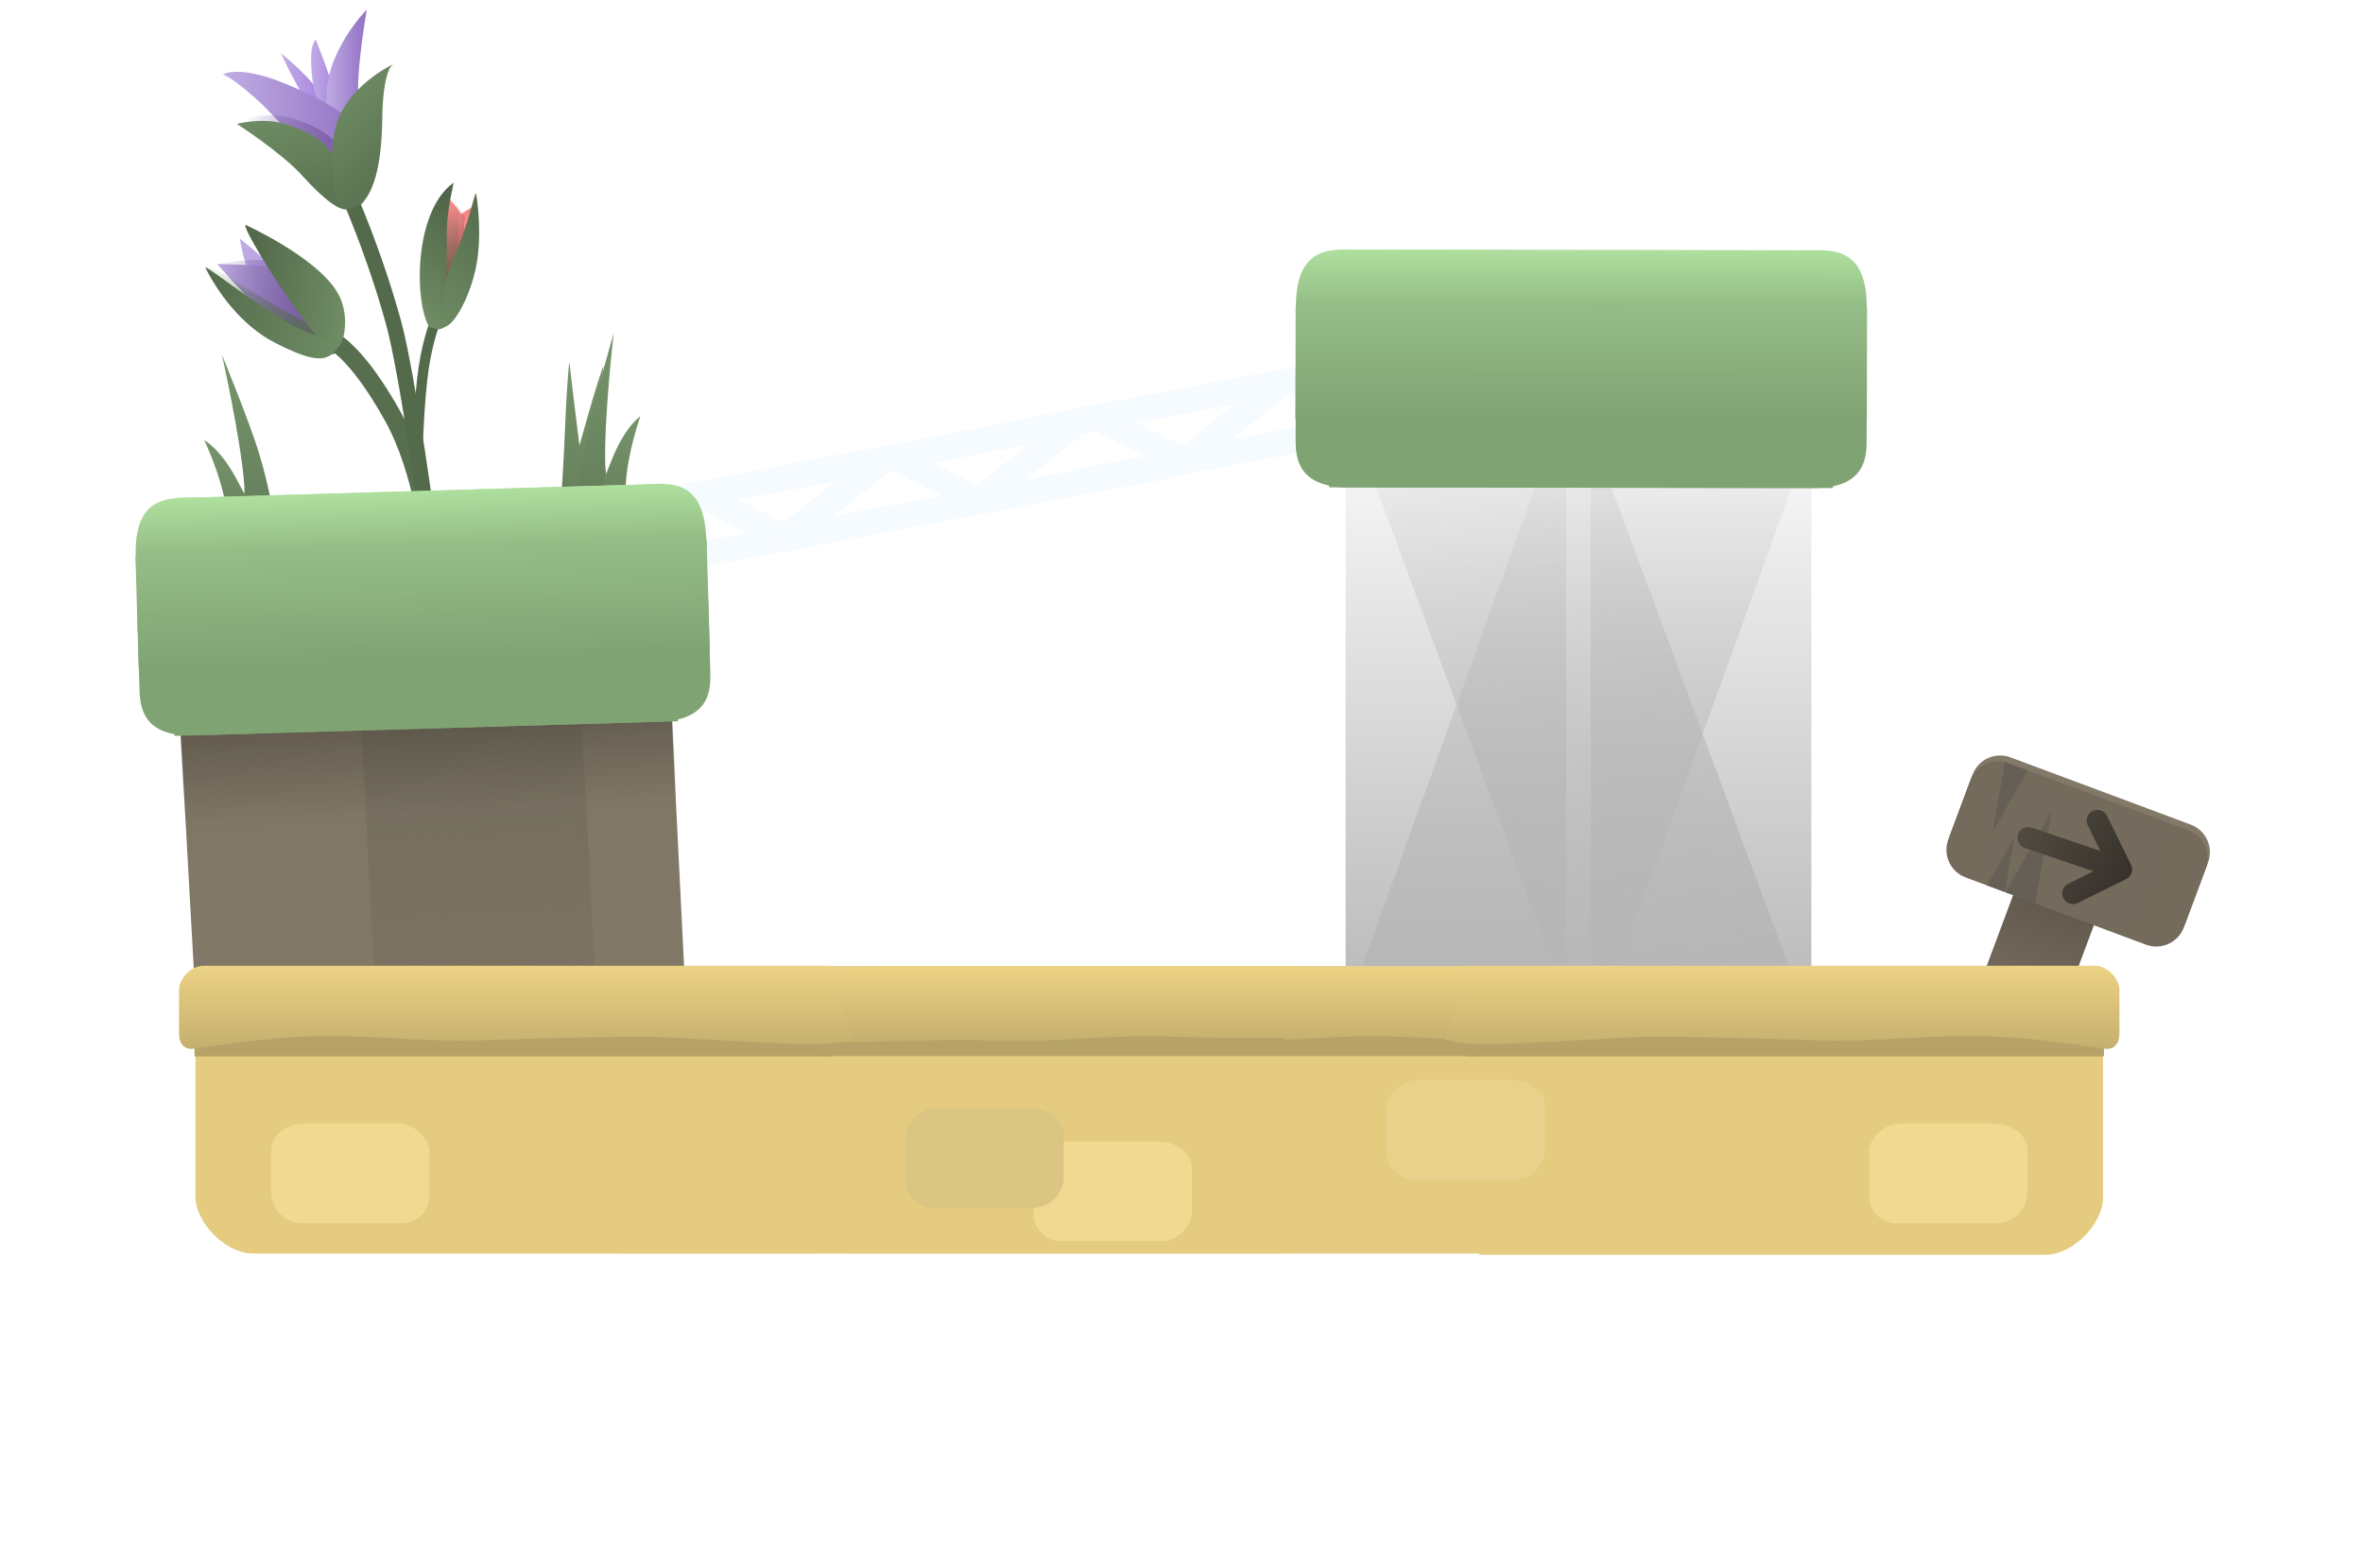 <svg version="1.1" xmlns="http://www.w3.org/2000/svg" xmlns:xlink="http://www.w3.org/1999/xlink" width="461" height="306" viewBox="0,0,461,306"><defs><linearGradient x1="117.642" y1="-26.378" x2="107.064" y2="-38.39" gradientUnits="userSpaceOnUse" id="color-1"><stop offset="0" stop-color="#be6969"/><stop offset="1" stop-color="#ff8c8c"/></linearGradient><linearGradient x1="90.869" y1="-25.679" x2="70.673" y2="-28.011" gradientUnits="userSpaceOnUse" id="color-2"><stop offset="0" stop-color="#a881e3"/><stop offset="1" stop-color="#c0ade3"/></linearGradient><linearGradient x1="89.629" y1="-22.415" x2="66.494" y2="-25.087" gradientUnits="userSpaceOnUse" id="color-3"><stop offset="0" stop-color="#765b9f"/><stop offset="1" stop-color="#c0ade3"/></linearGradient><linearGradient x1="89.629" y1="-22.415" x2="66.494" y2="-25.087" gradientUnits="userSpaceOnUse" id="color-4"><stop offset="0" stop-color="#765b9f"/><stop offset="1" stop-color="#765b9f" stop-opacity="0"/></linearGradient><linearGradient x1="74.941" y1="-35.622" x2="81.997" y2="-12.528" gradientUnits="userSpaceOnUse" id="color-5"><stop offset="0" stop-color="#556c4d" stop-opacity="0"/><stop offset="1" stop-color="#556c4d"/></linearGradient><linearGradient x1="93.56" y1="-26.718" x2="71.583" y2="-29.256" gradientUnits="userSpaceOnUse" id="color-6"><stop offset="0" stop-color="#708e65"/><stop offset="1" stop-color="#506648"/></linearGradient><linearGradient x1="91.49" y1="-21.082" x2="64.214" y2="-24.232" gradientUnits="userSpaceOnUse" id="color-7"><stop offset="0" stop-color="#6e8c63"/><stop offset="1" stop-color="#556c4d"/></linearGradient><linearGradient x1="117.642" y1="-26.378" x2="107.064" y2="-38.39" gradientUnits="userSpaceOnUse" id="color-8"><stop offset="0" stop-color="#643838"/><stop offset="1" stop-color="#643838" stop-opacity="0"/></linearGradient><linearGradient x1="117.822" y1="-27.982" x2="109.773" y2="-37.12" gradientUnits="userSpaceOnUse" id="color-9"><stop offset="0" stop-color="#d17373"/><stop offset="1" stop-color="#ff8c8c"/></linearGradient><linearGradient x1="117.642" y1="-26.378" x2="107.064" y2="-38.39" gradientUnits="userSpaceOnUse" id="color-10"><stop offset="0" stop-color="#643838"/><stop offset="1" stop-color="#ff8c8c"/></linearGradient><linearGradient x1="118.511" y1="-40.897" x2="104.146" y2="-25.636" gradientUnits="userSpaceOnUse" id="color-11"><stop offset="0" stop-color="#556c4d" stop-opacity="0"/><stop offset="1" stop-color="#556c4d"/></linearGradient><linearGradient x1="124.492" y1="-39.787" x2="105.342" y2="-22.921" gradientUnits="userSpaceOnUse" id="color-12"><stop offset="0" stop-color="#556c4d"/><stop offset="1" stop-color="#708e65"/></linearGradient><linearGradient x1="88.351" y1="-67.866" x2="79.814" y2="-67.866" gradientUnits="userSpaceOnUse" id="color-13"><stop offset="0" stop-color="#a881e3"/><stop offset="1" stop-color="#c0ade3"/></linearGradient><linearGradient x1="90.72" y1="-69.128" x2="85.693" y2="-69.128" gradientUnits="userSpaceOnUse" id="color-14"><stop offset="0" stop-color="#a881e3"/><stop offset="1" stop-color="#c0ade3"/></linearGradient><linearGradient x1="96.542" y1="-64.17" x2="88.448" y2="-64.17" gradientUnits="userSpaceOnUse" id="color-15"><stop offset="0" stop-color="#916fc3"/><stop offset="1" stop-color="#c0ade3"/></linearGradient><linearGradient x1="96.546" y1="-59.293" x2="68.422" y2="-59.293" gradientUnits="userSpaceOnUse" id="color-16"><stop offset="0" stop-color="#916fc3"/><stop offset="1" stop-color="#c0ade3"/></linearGradient><linearGradient x1="95.004" y1="-52.906" x2="72.709" y2="-52.906" gradientUnits="userSpaceOnUse" id="color-17"><stop offset="0" stop-color="#765b9f"/><stop offset="1" stop-color="#765b9f" stop-opacity="0"/></linearGradient><linearGradient x1="81.409" y1="-63.803" x2="85.019" y2="-45.719" gradientUnits="userSpaceOnUse" id="color-18"><stop offset="0" stop-color="#708e65"/><stop offset="1" stop-color="#5c7553"/></linearGradient><linearGradient x1="101.12" y1="-52.262" x2="87.776" y2="-65.368" gradientUnits="userSpaceOnUse" id="color-19"><stop offset="0" stop-color="#5c7553"/><stop offset="1" stop-color="#708e65"/></linearGradient><linearGradient x1="332.867" y1="-6.948" x2="332.867" y2="132.114" gradientUnits="userSpaceOnUse" id="color-20"><stop offset="0" stop-color="#b6b6b6" stop-opacity="0"/><stop offset="1" stop-color="#b6b6b6"/></linearGradient><linearGradient x1="309.032" y1="-9.737" x2="309.032" y2="116.55" gradientUnits="userSpaceOnUse" id="color-21"><stop offset="0" stop-color="#b6b6b6" stop-opacity="0"/><stop offset="1" stop-color="#b6b6b6"/></linearGradient><linearGradient x1="356.865" y1="-9.237" x2="356.865" y2="117.05" gradientUnits="userSpaceOnUse" id="color-22"><stop offset="0" stop-color="#b6b6b6" stop-opacity="0"/><stop offset="1" stop-color="#b6b6b6"/></linearGradient><linearGradient x1="317.164" y1="-16.102" x2="346.555" y2="121.568" gradientUnits="userSpaceOnUse" id="color-23"><stop offset="0" stop-color="#b6b6b6" stop-opacity="0"/><stop offset="1" stop-color="#b6b6b6"/></linearGradient><linearGradient x1="336.409" y1="-35.341" x2="336.409" y2="-22.419" gradientUnits="userSpaceOnUse" id="color-24"><stop offset="0" stop-color="#afe09f"/><stop offset="1" stop-color="#8fb681"/></linearGradient><linearGradient x1="253.603" y1="-24.402" x2="253.571" y2="-2.402" gradientUnits="userSpaceOnUse" id="color-25"><stop offset="0" stop-color="#95bd86"/><stop offset="1" stop-color="#80a374"/></linearGradient><linearGradient x1="259" y1="104.417" x2="259" y2="119.391" gradientUnits="userSpaceOnUse" id="color-26"><stop offset="0" stop-color="#ecd284"/><stop offset="1" stop-color="#c5af6e"/></linearGradient><linearGradient x1="181.345" y1="142.4" x2="181.345" y2="159.041" gradientUnits="userSpaceOnUse" id="color-27"><stop offset="0" stop-color="#c5af6e"/><stop offset="1" stop-color="#d8c079"/></linearGradient><linearGradient x1="215" y1="104.417" x2="215" y2="119.391" gradientUnits="userSpaceOnUse" id="color-28"><stop offset="0" stop-color="#ecd284"/><stop offset="1" stop-color="#c5af6e"/></linearGradient><linearGradient x1="106.781" y1="31.343" x2="114.318" y2="173.111" gradientUnits="userSpaceOnUse" id="color-29"><stop offset="0" stop-color="#7e7463"/><stop offset="1" stop-color="#847c6b"/></linearGradient><linearGradient x1="427.753" y1="87.8" x2="419.429" y2="110.116" gradientUnits="userSpaceOnUse" id="color-30"><stop offset="0" stop-color="#5c5549"/><stop offset="1" stop-color="#756c5e"/></linearGradient><linearGradient x1="415.638" y1="76.735" x2="444.122" y2="87.359" gradientUnits="userSpaceOnUse" id="color-31"><stop offset="0" stop-color="#746b5d"/><stop offset="1" stop-color="#746b5d" stop-opacity="0"/></linearGradient><linearGradient x1="419.948" y1="76.454" x2="440.03" y2="87.793" gradientUnits="userSpaceOnUse" id="color-32"><stop offset="0" stop-color="#514b41"/><stop offset="1" stop-color="#36322b"/></linearGradient><linearGradient x1="372.7" y1="104.367" x2="372.7" y2="120.583" gradientUnits="userSpaceOnUse" id="color-33"><stop offset="0" stop-color="#ecd284"/><stop offset="1" stop-color="#c5af6e"/></linearGradient><linearGradient x1="72.614" y1="-15.12" x2="74.443" y2="19.275" gradientUnits="userSpaceOnUse" id="color-34"><stop offset="0" stop-color="#77966b"/><stop offset="1" stop-color="#637d59"/></linearGradient><linearGradient x1="70.105" y1="1.53" x2="71.132" y2="20.835" gradientUnits="userSpaceOnUse" id="color-35"><stop offset="0" stop-color="#77966b"/><stop offset="1" stop-color="#637d59"/></linearGradient><linearGradient x1="136.134" y1="-13.443" x2="137.779" y2="17.505" gradientUnits="userSpaceOnUse" id="color-36"><stop offset="0" stop-color="#77966b"/><stop offset="1" stop-color="#637d59"/></linearGradient><linearGradient x1="137.705" y1="-12.48" x2="139.344" y2="18.348" gradientUnits="userSpaceOnUse" id="color-37"><stop offset="0" stop-color="#77966b"/><stop offset="1" stop-color="#637d59"/></linearGradient><linearGradient x1="140.404" y1="-18.863" x2="142.233" y2="15.532" gradientUnits="userSpaceOnUse" id="color-38"><stop offset="0" stop-color="#77966b"/><stop offset="1" stop-color="#637d59"/></linearGradient><linearGradient x1="144.664" y1="-2.573" x2="145.69" y2="16.732" gradientUnits="userSpaceOnUse" id="color-39"><stop offset="0" stop-color="#77966b"/><stop offset="1" stop-color="#637d59"/></linearGradient><linearGradient x1="115.906" y1="37.478" x2="123.08" y2="172.417" gradientUnits="userSpaceOnUse" id="color-40"><stop offset="0" stop-color="#736c5d"/><stop offset="1" stop-color="#736c5d" stop-opacity="0"/></linearGradient><linearGradient x1="107.126" y1="37.834" x2="109.064" y2="74.282" gradientUnits="userSpaceOnUse" id="color-41"><stop offset="0" stop-color="#454037"/><stop offset="1" stop-color="#454037" stop-opacity="0"/></linearGradient><linearGradient x1="330.604" y1="-35.382" x2="330.604" y2="-22.451" gradientUnits="userSpaceOnUse" id="color-42"><stop offset="0" stop-color="#afe09f"/><stop offset="1" stop-color="#8fb681"/></linearGradient><linearGradient x1="413.409" y1="-24.164" x2="413.376" y2="-2.164" gradientUnits="userSpaceOnUse" id="color-43"><stop offset="0" stop-color="#95bd86"/><stop offset="1" stop-color="#80a374"/></linearGradient><linearGradient x1="117.433" y1="-40.514" x2="103.068" y2="-25.252" gradientUnits="userSpaceOnUse" id="color-44"><stop offset="0" stop-color="#506648"/><stop offset="1" stop-color="#708e65"/></linearGradient><linearGradient x1="125.706" y1="104.367" x2="125.706" y2="120.583" gradientUnits="userSpaceOnUse" id="color-45"><stop offset="0" stop-color="#ecd284"/><stop offset="1" stop-color="#c5af6e"/></linearGradient><linearGradient x1="109.695" y1="11.58" x2="110.091" y2="24.497" gradientUnits="userSpaceOnUse" id="color-46"><stop offset="0" stop-color="#afe09f"/><stop offset="1" stop-color="#8fb681"/></linearGradient><linearGradient x1="27.263" y1="25.055" x2="27.906" y2="47.046" gradientUnits="userSpaceOnUse" id="color-47"><stop offset="0" stop-color="#95bd86"/><stop offset="1" stop-color="#80a374"/></linearGradient><linearGradient x1="103.891" y1="11.718" x2="104.287" y2="24.642" gradientUnits="userSpaceOnUse" id="color-48"><stop offset="0" stop-color="#afe09f"/><stop offset="1" stop-color="#8fb681"/></linearGradient><linearGradient x1="187.001" y1="20.389" x2="187.644" y2="42.379" gradientUnits="userSpaceOnUse" id="color-49"><stop offset="0" stop-color="#95bd86"/><stop offset="1" stop-color="#80a374"/></linearGradient></defs><g transform="translate(-25,84.054)"><g data-paper-data="{&quot;isPaintingLayer&quot;:true}" fill-rule="nonzero" stroke-miterlimit="10" stroke-dasharray="" stroke-dashoffset="0" style="mix-blend-mode: normal"><path d="M117.629,-43.898c0,0 -1.4,0.689 -2.577,1.573c-0.911,0.684 -1.688,1.486 -1.578,2.176c1.011,6.33 3.748,20.253 -3.723,18.494c-3.614,-0.851 7.879,-22.242 7.879,-22.242z" data-paper-data="{&quot;origRot&quot;:0,&quot;index&quot;:null}" fill="url(#color-1)" stroke="none" stroke-width="0" stroke-linecap="butt" stroke-linejoin="miter"/><path d="M106.476,3.311c0,0 0.288,-9.582 1.188,-15.635c0.899,-6.053 2.61,-9.922 2.61,-9.922" data-paper-data="{&quot;index&quot;:null}" fill="none" stroke="#536a4b" stroke-width="2" stroke-linecap="round" stroke-linejoin="miter"/><path d="M85.267,-20.723c1.314,2.753 6.303,-0.1 16.427,17.998c5.973,10.84 7.219,25.254 7.219,25.254" data-paper-data="{&quot;origRot&quot;:0,&quot;index&quot;:null}" fill="none" stroke="#576f4f" stroke-width="3.5" stroke-linecap="round" stroke-linejoin="miter"/><path d="M89.757,-17.551c-4.49,5.391 -12.85,-6.797 -16.276,-13.59c-0.914,-1.812 -1.709,-6.38 -1.709,-6.38c0,0 20.73,16.674 17.985,19.97z" data-paper-data="{&quot;origRot&quot;:0,&quot;index&quot;:null}" fill="url(#color-2)" stroke="none" stroke-width="0" stroke-linecap="butt" stroke-linejoin="miter"/><path d="M67.357,-32.562c0,0 11.059,0.25 12.785,0.901c6.91,2.607 13.658,9.892 7.629,16.361c-2.917,3.129 -20.413,-17.262 -20.413,-17.262z" data-paper-data="{&quot;origRot&quot;:0,&quot;index&quot;:null}" fill="url(#color-3)" stroke="none" stroke-width="0" stroke-linecap="butt" stroke-linejoin="miter"/><path d="M67.357,-32.562c0,0 6.612,-1.348 12.542,-0.408c6.91,2.607 13.901,11.202 7.872,17.671c-2.917,3.129 -20.413,-17.262 -20.413,-17.262z" data-paper-data="{&quot;origRot&quot;:0,&quot;index&quot;:null}" fill="url(#color-4)" stroke="none" stroke-width="0" stroke-linecap="butt" stroke-linejoin="miter"/><path d="M64.947,-32.417c-0.522,-1.039 8.469,5.054 16.005,9.252c6.599,3.675 11.96,5.308 10.492,7.279c-3.144,4.223 -20.563,-4.718 -26.497,-16.531z" data-paper-data="{&quot;origRot&quot;:0,&quot;index&quot;:null}" fill="url(#color-5)" stroke="none" stroke-width="0" stroke-linecap="butt" stroke-linejoin="miter"/><path d="M72.984,-40.143c0,0 13.993,6.361 17.931,13.297c2.067,3.64 1.516,8.157 0.549,9.911c-0.343,0.622 -1.792,1.999 -1.792,1.999c0,0 -3.285,-3.851 -6.495,-8.187c-4.99,-6.74 -11.25,-17.284 -10.193,-17.02z" data-paper-data="{&quot;origRot&quot;:0,&quot;index&quot;:null}" fill="url(#color-6)" stroke="none" stroke-width="0" stroke-linecap="butt" stroke-linejoin="miter"/><path d="M65.113,-31.731c-0.527,-1.05 6.51,4.681 13.828,9.296c0.694,0.437 1.39,0.865 2.082,1.275c5.559,3.297 10.979,3.467 9.69,5.199c-1.939,2.605 -4.561,2.611 -12.045,-1.21c-6.629,-3.385 -11.281,-10.034 -13.555,-14.56z" data-paper-data="{&quot;origRot&quot;:0,&quot;index&quot;:null}" fill="url(#color-7)" stroke="none" stroke-width="0" stroke-linecap="butt" stroke-linejoin="miter"/><path d="M115.707,-41.429c1.011,6.33 1.514,21.533 -5.957,19.774c-3.614,-0.851 3.094,-23.366 3.094,-23.366c0,0 2.611,2.012 2.863,3.592z" data-paper-data="{&quot;origRot&quot;:0,&quot;index&quot;:null}" fill="url(#color-8)" stroke="none" stroke-width="0" stroke-linecap="butt" stroke-linejoin="miter"/><path d="M90.24,-52.175c0,0 6.744,13.738 11.485,30.866c2.9,10.475 7.042,41.837 7.042,41.837" data-paper-data="{&quot;index&quot;:null}" fill="none" stroke="#536a4b" stroke-width="3" stroke-linecap="round" stroke-linejoin="miter"/><path d="M117.556,-43.974c0,0 -3.64,22.803 -7.306,22.153c-7.595,-1.346 7.306,-22.153 7.306,-22.153z" data-paper-data="{&quot;origRot&quot;:0,&quot;index&quot;:null}" fill="url(#color-9)" stroke="none" stroke-width="0" stroke-linecap="butt" stroke-linejoin="miter"/><path d="M115.387,-41.125c1.011,6.33 1.835,21.229 -5.637,19.47c-3.614,-0.851 3.094,-23.366 3.094,-23.366c0,0 2.29,2.316 2.543,3.897z" data-paper-data="{&quot;origRot&quot;:0,&quot;index&quot;:null}" fill="url(#color-10)" stroke="none" stroke-width="0" stroke-linecap="butt" stroke-linejoin="miter"/><path d="M113.756,-47.912c1.047,-1.576 1.524,28.502 -3.013,27.95c-4.39,-0.533 -3.323,-18.175 2.497,-27.917c0.194,-0.325 0.31,0.275 0.516,-0.034z" data-paper-data="{&quot;origRot&quot;:0,&quot;index&quot;:null}" fill="url(#color-11)" stroke="none" stroke-width="0" stroke-linecap="butt" stroke-linejoin="miter"/><path d="M117.892,-46.223c0,0 1.097,6.122 0.302,12.299c-0.801,6.221 -3.921,12.34 -5.933,13.438c-1.327,0.724 -2.021,0.872 -2.245,0.32c-0.075,-0.186 -0.097,-0.453 -0.071,-0.804c0.22,-2.986 2.022,-9.06 4.325,-14.586c0.753,-1.807 1.361,-3.566 1.849,-5.12c1.131,-3.601 1.618,-6.103 1.774,-5.548z" data-paper-data="{&quot;origRot&quot;:0,&quot;index&quot;:null}" fill="url(#color-12)" stroke="none" stroke-width="0" stroke-linecap="butt" stroke-linejoin="miter"/><g data-paper-data="{&quot;index&quot;:null}" stroke="none" stroke-width="0" stroke-linecap="butt" stroke-linejoin="miter"><path d="M87.485,-62.125c-1.978,1.017 -7.671,-11.541 -7.671,-11.541c0,0 11.768,9.433 7.671,11.541z" data-paper-data="{&quot;origRot&quot;:0,&quot;index&quot;:null}" fill="url(#color-13)"/><path d="M86.57,-76.385c0,0 5.726,13.923 3.727,14.436c-4.134,1.061 -4.968,-9.03 -4.477,-12.56c0.123,-0.881 0.75,-1.876 0.75,-1.876z" data-paper-data="{&quot;origRot&quot;:0,&quot;index&quot;:null}" fill="url(#color-14)"/><path d="M94.724,-46.268c-6.031,1.234 -6.851,-8.854 -5.988,-18.377c-0.464,-9.14 7.806,-17.53 7.806,-17.53c0,0 -2.521,14.577 -1.397,18.388c0.609,2.065 -0.055,0.741 -0.055,0.741c0,0 3.054,16.078 -0.365,16.778z" data-paper-data="{&quot;origRot&quot;:0,&quot;index&quot;:null}" fill="url(#color-15)"/><path d="M68.422,-69.459c0,0 2.235,-1.839 10.289,0.968c10.511,4.074 23.801,10.79 14.925,19.639c-2.266,2.259 -11.351,-8.315 -11.351,-8.315c0,0 -4.877,-5.471 -7.422,-7.7c-5.749,-5.033 -6.44,-4.591 -6.44,-4.591z" data-paper-data="{&quot;origRot&quot;:0,&quot;index&quot;:null}" fill="url(#color-16)"/><path d="M72.709,-60.968c0,0 5.023,-1.284 9.25,-0.016c3.97,1.191 6.556,2.633 8.293,4.471c3.917,4.145 5.506,11.319 4.416,12.047c-1.408,0.94 -4.791,-1.509 -9.259,-6.469c-3.981,-4.419 -12.7,-10.033 -12.7,-10.033z" data-paper-data="{&quot;origRot&quot;:0}" fill="url(#color-17)"/><path d="M71.195,-59.892c0,0 5.023,-1.284 9.25,-0.016c3.97,1.191 6.556,2.633 8.293,4.471c3.917,4.145 5.506,11.319 4.416,12.047c-1.408,0.94 -4.791,-1.509 -9.259,-6.469c-3.981,-4.419 -12.7,-10.033 -12.7,-10.033z" data-paper-data="{&quot;origRot&quot;:0}" fill="url(#color-18)"/><path d="M90.353,-58.771c1.854,-8.416 11.582,-12.884 11.582,-12.884c0,0 -2.301,0.239 -2.374,11.466c-0.192,9.739 -2.076,13.848 -4.049,15.979c-0.29,0.313 -2.6,1.022 -2.6,1.022c0,0 -0.482,-0.178 -1.009,-0.517c-0.572,-0.369 -1.197,-0.928 -1.31,-1.657c-0.354,-2.273 -1.256,-8.795 -0.239,-13.41z" data-paper-data="{&quot;origRot&quot;:0}" fill="url(#color-19)"/></g><g fill="none" stroke="#f6fbff" stroke-width="5" stroke-linecap="round" stroke-linejoin="miter"><path d="M321.793,-18.363l-94.558,17.995"/><path d="M329.719,-8.059l-94.558,17.995"/><path d="M273.933,-8.31l-17.969,14.111l-16.707,-8.306"/><path d="M311.658,-15.62l-17.969,14.111l-16.707,-8.306"/></g><g fill="none" stroke="#f6fbff" stroke-width="5" stroke-linecap="round" stroke-linejoin="miter"><path d="M149.485,14.631l94.558,-17.995"/><path d="M251.969,6.941l-94.558,17.995"/><path d="M196.183,6.69l-17.969,14.111l-16.707,-8.306"/><path d="M233.908,-0.62l-17.969,14.111l-16.707,-8.306"/></g><path d="M286.553,116.127l44.408,-123.075c9.01,1.671 18.397,2.8 27.429,3.96c6.898,0.885 13.835,1.18 20.79,1.189l-48.319,133.914z" fill="url(#color-20)" stroke="none" stroke-width="0" stroke-linecap="butt" stroke-linejoin="miter"/><path d="M287.513,116.55v-126.287c6.41,0.976 12.897,1.772 19.211,2.582c7.901,1.014 15.854,1.253 23.827,1.175v122.529z" fill="url(#color-21)" stroke="none" stroke-width="0" stroke-linecap="butt" stroke-linejoin="miter"/><path d="M335.346,117.05v-126.287c6.41,0.976 12.897,1.772 19.211,2.582c7.901,1.014 15.854,1.253 23.827,1.175v122.529z" fill="url(#color-22)" stroke="none" stroke-width="0" stroke-linecap="butt" stroke-linejoin="miter"/><path d="M335.283,123.974l-47.209,-127.543l40.362,-14.94l47.209,127.543z" fill="url(#color-23)" stroke="none" stroke-width="0" stroke-linecap="butt" stroke-linejoin="miter"/><path d="M283.867,-22.601c0.044,-1.123 -0.398,-2.28 -0.175,-3.386c0.221,-1.097 1.285,-1.904 1.506,-3.001c0.297,-1.472 -0.29,-3.033 0.007,-4.505c0.137,-0.681 0.594,-1.252 0.977,-1.848c42.493,0.062 80.068,0.117 90.199,0.132c5.43,0.008 12.966,-1.416 12.805,11.565c-0.021,1.52 -0.048,1.197 -0.048,1.197z" data-paper-data="{&quot;index&quot;:null}" fill="url(#color-24)" stroke="none" stroke-width="0" stroke-linecap="butt" stroke-linejoin="miter"/><path d="M389.171,1.796c-0.005,3.444 -0.279,9.385 -10.37,9.37c-4.551,-0.007 -8.068,-0.012 -14.177,-0.021c-12.995,-0.019 -44.215,-0.065 -80.279,-0.117c-0.182,-1.343 -0.34,-2.689 -0.461,-4.039c-0.429,-4.765 0.319,-9.585 -0.079,-14.353c-0.132,-1.577 -1.139,-2.965 -1.495,-4.507c-0.028,-0.12 -0.053,-0.24 -0.075,-0.359l106.957,-0.046c0,0 -0.014,9.854 -0.021,14.071z" data-paper-data="{&quot;index&quot;:null}" fill="#80a374" stroke="none" stroke-width="0" stroke-linecap="butt" stroke-linejoin="miter"/><path d="M283.9,-2.358c0.042,-1.672 0.042,-3.342 -0.097,-5.006c-0.132,-1.577 -1.139,-2.965 -1.495,-4.507c-0.84,-3.639 0.955,-6.917 1.517,-10.308c0.118,-0.716 -0.024,-1.45 -0.12,-2.18c47.052,0.069 88.267,0.129 98.025,0.143c4.285,0.006 7.512,0.011 7.512,0.011l-0.032,22z" data-paper-data="{&quot;index&quot;:null}" fill="url(#color-25)" stroke="none" stroke-width="0" stroke-linecap="butt" stroke-linejoin="miter"/><path d="M189.596,160.507v-46.096h129.674v46.096z" fill="#e4cb7f" stroke="none" stroke-width="0" stroke-linecap="butt" stroke-linejoin="miter"/><path d="M197.664,121.992v-13.308h121.803v13.308z" fill="#b7a367" stroke="none" stroke-width="0" stroke-linecap="butt" stroke-linejoin="miter"/><path d="M195.523,104.417h126.953v14.974c0,0 -14.535,-0.804 -24.751,-1.178c-12.795,-0.469 -21.418,1.118 -34.214,0.737c-12.059,-0.359 -20.743,-0.665 -32.803,-0.665c-6.68,0 -35.186,1.107 -35.186,1.107z" fill="url(#color-26)" stroke="none" stroke-width="0" stroke-linecap="butt" stroke-linejoin="miter"/><path d="M241.812,146.768v13.308l-98.479,-0c-0.003,-4.434 -0.041,-8.871 -0.091,-13.308z" fill="#b7a367" stroke="none" stroke-width="0" stroke-linecap="butt" stroke-linejoin="miter"/><path d="M146.345,142.4c33.188,0 84.66,0 93.667,0c2.676,0 4.81,2.738 4.81,4.648c0,1.843 0,5.801 0,8.667c0,1.904 -1.094,3.14 -2.892,2.863c-4.757,-0.734 -14.445,-2.11 -21.859,-2.382c-12.795,-0.469 -21.418,1.118 -34.214,0.737c-12.059,-0.359 -20.743,-0.665 -32.803,-0.665c-1.817,0 -5.416,0.185 -9.73,0.424c-0.021,-4.763 -0.075,-9.528 -0.134,-14.292c1.031,0 2.084,0 3.155,0z" fill="url(#color-27)" stroke="none" stroke-width="0" stroke-linecap="butt" stroke-linejoin="miter"/><path d="M145.596,160.507v-46.096h129.674v46.096z" fill="#e4cb7f" stroke="none" stroke-width="0" stroke-linecap="butt" stroke-linejoin="miter"/><path d="M153.664,121.992v-13.308h121.803v13.308z" fill="#b7a367" stroke="none" stroke-width="0" stroke-linecap="butt" stroke-linejoin="miter"/><path d="M151.523,104.417h126.953v13.974c0,0 -14.535,0.196 -24.751,-0.178c-12.795,-0.469 -21.418,1.118 -34.214,0.737c-12.059,-0.359 -20.743,0.335 -32.803,0.335c-6.68,0 -35.186,0.107 -35.186,0.107z" fill="url(#color-28)" stroke="none" stroke-width="0" stroke-linecap="butt" stroke-linejoin="miter"/><path d="M76.921,145.308c-0.193,-3.631 -11.591,5.104 -12.104,-4.199c-2.056,-37.264 -5.963,-107.219 -5.963,-107.219l95.853,-5.096c0,0 3.196,64.866 5.183,104.593c0.655,13.102 -3.821,5.469 -3.587,9.874c0.236,4.43 -21.172,-14.426 -26.205,-14.159c-11.017,0.586 -19.726,9.541 -40.635,9.635c-6.742,0.358 -11.96,14.595 -12.543,6.571z" fill="url(#color-29)" stroke="none" stroke-width="0" stroke-linecap="butt" stroke-linejoin="miter"/><path d="M410.902,80.62l4.3,-11.529l35.179,13.121l-4.3,11.529z" data-paper-data="{&quot;zoomLevel&quot;:1.5487,&quot;index&quot;:null}" fill="#746b5d" stroke="#837969" stroke-width="11.5" stroke-linecap="butt" stroke-linejoin="round"/><path d="M411.551,107.177l8.324,-22.316l15.756,5.877l-8.324,22.316z" fill="url(#color-30)" stroke="none" stroke-width="0" stroke-linecap="butt" stroke-linejoin="miter"/><path d="M410.482,81.745l4.3,-11.529l35.179,13.121l-4.3,11.529z" data-paper-data="{&quot;zoomLevel&quot;:1.5487,&quot;index&quot;:null}" fill="#746b5d" stroke="#746b5d" stroke-width="11.5" stroke-linecap="butt" stroke-linejoin="round"/><path d="M412.432,85.329l6.411,-17.189l28.484,10.624l-6.411,17.189z" fill="url(#color-31)" stroke="none" stroke-width="0" stroke-linecap="butt" stroke-linejoin="miter"/><path d="M412.655,88.681l5.315,-9.3l-1.893,10.576z" fill="#665f56" stroke="none" stroke-width="0" stroke-linecap="butt" stroke-linejoin="miter"/><path d="M416.256,90.024l8.998,-15.788l-3.235,17.937z" fill="#665f56" stroke="none" stroke-width="0" stroke-linecap="butt" stroke-linejoin="miter"/><path d="M420.583,66.275l-6.877,12.066l2.473,-13.709z" data-paper-data="{&quot;index&quot;:null}" fill="#665f56" stroke="none" stroke-width="0" stroke-linecap="butt" stroke-linejoin="miter"/><path d="M433.409,85.936c0,0 -9.209,-3.132 -13.391,-4.557c-1.095,-0.373 -1.681,-1.564 -1.308,-2.659c0.373,-1.095 1.563,-1.681 2.659,-1.308c3.506,1.194 13.38,4.553 13.38,4.553c0,0 -0.434,-0.897 -2.451,-4.996c-0.511,-1.038 -0.083,-2.294 0.955,-2.805c1.039,-0.51 2.294,-0.083 2.805,0.955c1.635,3.324 4.692,9.54 4.692,9.54c0.511,1.038 0.083,2.294 -0.955,2.805c0,0 -5.364,2.638 -9.463,4.655c-1.039,0.511 -2.295,0.083 -2.805,-0.955c-0.511,-1.038 -0.083,-2.294 0.955,-2.804c3.324,-1.636 4.926,-2.423 4.926,-2.423z" fill="url(#color-32)" stroke="none" stroke-width="0" stroke-linecap="butt" stroke-linejoin="miter"/><path d="M313.596,160.757v-46.096h121.674c0,0 0,26.707 0,35.104c0,4.699 -5.601,10.992 -11.314,10.992c-17.844,0 -110.359,0 -110.359,0z" fill="#e4cb7f" stroke="none" stroke-width="0" stroke-linecap="butt" stroke-linejoin="miter"/><path d="M311.264,122.042v-13.308h124.203v13.308z" fill="#b7a367" stroke="none" stroke-width="0" stroke-linecap="butt" stroke-linejoin="miter"/><path d="M306.923,118.808l4.6,-14.441c0,0 11.979,0 28.477,0c33.188,0 84.66,0 93.667,0c2.676,0 4.81,2.738 4.81,4.648c0,1.843 0,5.801 0,8.667c0,1.904 -1.094,3.14 -2.892,2.863c-4.757,-0.734 -14.445,-2.11 -21.859,-2.382c-12.795,-0.469 -21.418,1.118 -34.214,0.737c-12.059,-0.359 -20.743,-0.665 -32.803,-0.665c-4.809,0 -22.111,1.297 -32.1,1.464c-3.888,0.065 -7.686,-0.89 -7.686,-0.89z" fill="url(#color-33)" stroke="none" stroke-width="0" stroke-linecap="butt" stroke-linejoin="miter"/><path d="M295.552,141.07c0,-3.245 0,-7.21 0,-9.139c0,-2.185 2.877,-5.277 5.864,-5.277c3.48,0 12.35,0 18.531,0c3.728,0 6.479,2.521 6.479,5.023c0,2.81 0,6.745 0,8.631c0,2.615 -2.496,5.785 -5.971,5.785c-6.478,0 -16.357,0 -19.8,0c-2.354,0 -5.102,-2.249 -5.102,-5.023z" fill="#e9d18c" stroke="none" stroke-width="NaN" stroke-linecap="butt" stroke-linejoin="miter"/><path d="M389.651,149.584c0,-3.245 0,-7.21 0,-9.139c0,-2.185 2.877,-5.277 5.864,-5.277c3.48,0 12.35,0 18.531,0c3.728,0 6.479,2.521 6.479,5.023c0,2.81 0,6.745 0,8.631c0,2.615 -2.496,5.785 -5.971,5.785c-6.478,0 -16.357,0 -19.8,0c-2.354,0 -5.102,-2.249 -5.102,-5.023z" fill="#f1d991" stroke="none" stroke-width="NaN" stroke-linecap="butt" stroke-linejoin="miter"/><path d="M70.662,18.776c0,0 2.301,-3.869 2,-8.124c-0.628,-8.883 -4.382,-25.541 -4.382,-25.541c0,0 5.325,12.967 7.23,19.167c2.342,7.617 3.265,14.767 3.265,14.767z" fill="url(#color-34)" stroke="none" stroke-width="0" stroke-linecap="butt" stroke-linejoin="miter"/><path d="M68.132,20.897c0,0 2.262,1.275 0.91,-6.418c-1.1,-6.261 -4.207,-12.668 -4.207,-12.668c0,0 3.085,1.567 6.342,7.654c3.857,7.209 5.17,10.056 5.17,10.056z" data-paper-data="{&quot;origRot&quot;:0}" fill="url(#color-35)" stroke="none" stroke-width="0" stroke-linecap="butt" stroke-linejoin="miter"/><path d="M134.193,16.429c0,0 0.538,-4.839 1.04,-16.951c0.424,-10.227 0.846,-12.918 0.846,-12.918c0,0 1.427,12.554 2.789,22.482c1.673,12.199 2.381,7.35 2.381,7.35z" data-paper-data="{&quot;index&quot;:null}" fill="url(#color-36)" stroke="none" stroke-width="0" stroke-linecap="butt" stroke-linejoin="miter"/><path d="M134.15,15.621c0,0 1.618,-4.534 4.845,-16.108c2.725,-9.773 3.744,-12.261 3.744,-12.261c0,0 -1.453,12.521 -2.377,22.486c-1.135,12.244 0.651,7.746 0.651,7.746z" data-paper-data="{&quot;origRot&quot;:0,&quot;index&quot;:null}" fill="url(#color-37)" stroke="none" stroke-width="0" stroke-linecap="butt" stroke-linejoin="miter"/><path d="M137.9,15.762c0,0 0.16,-7.207 1.68,-15.03c1.238,-6.366 5.157,-19.825 5.157,-19.825c0,0 -1.966,16.961 -1.649,25.861c0.152,4.263 2.85,7.866 2.85,7.866z" fill="url(#color-38)" stroke="none" stroke-width="0" stroke-linecap="butt" stroke-linejoin="miter"/><path d="M140.365,15.978c0,0 1.004,-2.97 4.075,-10.547c2.593,-6.398 5.495,-8.283 5.495,-8.283c0,0 -2.41,6.7 -2.84,13.043c-0.528,7.793 1.586,6.285 1.586,6.285z" data-paper-data="{&quot;origRot&quot;:0}" fill="url(#color-39)" stroke="none" stroke-width="0" stroke-linecap="butt" stroke-linejoin="miter"/><path d="M99.542,133.245c-1.324,-24.531 -5.107,-94.625 -5.107,-94.625l42.939,-2.283c0,0 4.026,75.725 5.341,100.466c0.677,12.732 -42.332,12.052 -43.174,-3.558z" fill="url(#color-40)" stroke="none" stroke-width="0" stroke-linecap="butt" stroke-linejoin="miter"/><path d="M61.138,76.831l-1.938,-36.449l95.853,-5.096l1.938,36.449z" fill="url(#color-41)" stroke="none" stroke-width="0" stroke-linecap="butt" stroke-linejoin="miter"/><path d="M226.651,153.084c0,-3.245 0,-7.21 0,-9.139c0,-2.185 2.877,-5.277 5.864,-5.277c3.48,0 12.35,0 18.531,0c3.728,0 6.479,2.521 6.479,5.023c0,2.81 0,6.745 0,8.631c0,2.615 -2.496,5.785 -5.971,5.785c-6.478,0 -16.357,0 -19.8,0c-2.354,0 -5.102,-2.249 -5.102,-5.023z" fill="#f1d991" stroke="none" stroke-width="NaN" stroke-linecap="butt" stroke-linejoin="miter"/><path d="M201.651,146.584c0,-3.245 0,-7.21 0,-9.139c0,-2.185 2.877,-5.277 5.864,-5.277c3.48,0 12.35,0 18.531,0c3.728,0 6.479,2.521 6.479,5.023c0,2.81 0,6.745 0,8.631c0,2.615 -2.496,5.785 -5.971,5.785c-6.478,0 -16.357,0 -19.8,0c-2.354,0 -5.102,-2.249 -5.102,-5.023z" fill="#dbc583" stroke="none" stroke-width="NaN" stroke-linecap="butt" stroke-linejoin="miter"/><path d="M277.868,-22.605c0,0 -0.027,0.323 -0.044,-1.197c-0.123,-12.981 7.408,-11.535 12.839,-11.527c10.131,0.015 47.707,0.07 90.199,0.132c0.381,0.598 0.837,1.169 0.972,1.851c0.292,1.473 -0.299,3.032 -0.007,4.505c0.218,1.098 1.279,1.907 1.497,3.005c0.22,1.107 -0.225,2.263 -0.185,3.386z" fill="url(#color-42)" stroke="none" stroke-width="0" stroke-linecap="butt" stroke-linejoin="miter"/><path d="M277.765,1.637c0.006,-4.217 0.021,-14.071 0.021,-14.071l106.957,0.358c-0.022,0.119 -0.048,0.239 -0.076,0.359c-0.36,1.541 -1.372,2.925 -1.508,4.502c-0.412,4.767 0.322,9.589 -0.121,14.353c-0.126,1.35 -0.287,2.695 -0.473,4.038c-36.064,-0.053 -67.284,-0.098 -80.279,-0.117c-6.11,-0.009 -9.627,-0.014 -14.177,-0.021c-10.091,-0.015 -10.348,-5.956 -10.343,-9.401z" fill="#80a374" stroke="none" stroke-width="0" stroke-linecap="butt" stroke-linejoin="miter"/><path d="M277.738,-2.363l0.032,-22c0,0 3.227,0.005 7.512,0.011c9.758,0.014 50.973,0.074 98.025,0.143c-0.099,0.73 -0.243,1.464 -0.127,2.18c0.551,3.393 2.337,6.676 1.486,10.312c-0.36,1.541 -1.372,2.925 -1.508,4.502c-0.144,1.663 -0.148,3.333 -0.111,5.006z" fill="url(#color-43)" stroke="none" stroke-width="0" stroke-linecap="butt" stroke-linejoin="miter"/><path d="M113.406,-48.347c0.447,-0.673 -1.433,4.956 -1.26,11.122c0.24,8.568 -1.498,17.409 -1.498,17.409c0,0 -0.311,0.007 -1.904,-0.411c-2.92,-4.865 -3.061,-22.511 4.662,-28.121z" data-paper-data="{&quot;origRot&quot;:0,&quot;index&quot;:null}" fill="url(#color-44)" stroke="none" stroke-width="0" stroke-linecap="butt" stroke-linejoin="miter"/><path d="M486,68.946c0,84.5 -103.198,153 -230.5,153c-127.302,0 -230.5,-68.5 -230.5,-153c0,-84.5 103.198,-153 230.5,-153c127.302,0 230.5,68.5 230.5,153z" fill="none" stroke="none" stroke-width="0" stroke-linecap="butt" stroke-linejoin="miter"/><g stroke="none" stroke-linecap="butt" stroke-linejoin="miter"><path d="M74.006,120.946z" fill="none" stroke-width="0"/><path d="M74.451,160.507c-5.713,0 -11.314,-6.293 -11.314,-10.992c0,-8.397 0,-35.104 0,-35.104h121.674v46.096c0,0 -92.515,0 -110.359,0z" data-paper-data="{&quot;index&quot;:null}" fill="#e4cb7f" stroke-width="0"/><path d="M62.94,122.042v-13.308h124.203v13.308z" data-paper-data="{&quot;index&quot;:null}" fill="#b7a367" stroke-width="0"/><path d="M183.797,119.698c-9.989,-0.167 -27.291,-1.464 -32.1,-1.464c-12.06,0 -20.744,0.306 -32.803,0.665c-12.796,0.381 -21.418,-1.206 -34.214,-0.737c-7.414,0.272 -17.102,1.647 -21.859,2.382c-1.798,0.278 -2.892,-0.959 -2.892,-2.863c0,-2.866 0,-6.824 0,-8.667c0,-1.91 2.134,-4.648 4.81,-4.648c9.006,0 60.479,0 93.667,0c16.497,0 28.477,0 28.477,0l4.6,14.441c0,0 -3.798,0.955 -7.686,0.89z" data-paper-data="{&quot;index&quot;:null}" fill="url(#color-45)" stroke-width="0"/><path d="M108.755,149.584c0,2.775 -2.748,5.023 -5.102,5.023c-3.444,0 -13.322,0 -19.8,0c-3.475,0 -5.971,-3.17 -5.971,-5.785c0,-1.886 0,-5.821 0,-8.631c0,-2.502 2.751,-5.023 6.479,-5.023c6.182,0 15.052,0 18.531,0c2.987,0 5.864,3.093 5.864,5.277c0,1.929 0,5.894 0,9.139z" data-paper-data="{&quot;index&quot;:null}" fill="#f1d991" stroke-width="NaN"/></g><g stroke="none" stroke-width="0" stroke-linecap="butt" stroke-linejoin="miter"><path d="M57.568,25.927c0.009,-1.124 -0.468,-2.267 -0.279,-3.379c0.187,-1.103 1.226,-1.942 1.413,-3.046c0.251,-1.48 -0.383,-3.022 -0.132,-4.503c0.116,-0.685 0.556,-1.269 0.92,-1.878c42.475,-1.242 80.034,-2.34 90.161,-2.636c5.428,-0.159 12.917,-1.813 13.154,11.166c0.025,1.52 -0.011,1.198 -0.011,1.198z" data-paper-data="{&quot;index&quot;:null}" fill="url(#color-46)"/><path d="M163.571,47.08c0.101,3.443 0.009,9.389 -10.078,9.684c-4.549,0.133 -8.064,0.236 -14.171,0.414c-12.99,0.38 -44.197,1.292 -80.245,2.346c-0.223,-1.337 -0.422,-2.677 -0.585,-4.023c-0.575,-4.75 0.025,-9.59 -0.519,-14.344c-0.18,-1.572 -1.229,-2.928 -1.633,-4.459c-0.031,-0.119 -0.06,-0.238 -0.086,-0.357l106.906,-3.328c0,0 0.288,9.85 0.411,14.065z" data-paper-data="{&quot;index&quot;:null}" fill="#80a374"/><path d="M58.223,46.159c-0.01,-1.672 -0.06,-3.342 -0.25,-5.001c-0.18,-1.572 -1.229,-2.928 -1.633,-4.459c-0.951,-3.611 0.743,-6.943 1.2,-10.349c0.096,-0.719 -0.068,-1.449 -0.187,-2.175c47.032,-1.375 88.23,-2.58 97.984,-2.865c4.283,-0.125 7.509,-0.22 7.509,-0.22l0.643,21.991z" data-paper-data="{&quot;index&quot;:null}" fill="url(#color-47)"/><path d="M51.572,26.107c0,0 -0.018,0.324 -0.081,-1.195c-0.522,-12.971 7.051,-11.757 12.479,-11.916c10.127,-0.296 47.686,-1.394 90.161,-2.636c0.399,0.586 0.872,1.143 1.028,1.821c0.337,1.463 -0.206,3.039 0.132,4.503c0.251,1.091 1.337,1.867 1.589,2.958c0.254,1.099 -0.155,2.268 -0.081,3.39z" fill="url(#color-48)"/><path d="M52.213,50.341c-0.123,-4.215 -0.411,-14.065 -0.411,-14.065l106.917,-2.924c-0.019,0.12 -0.04,0.24 -0.065,0.361c-0.313,1.551 -1.281,2.966 -1.369,4.546c-0.265,4.777 0.616,9.574 0.32,14.35c-0.084,1.353 -0.204,2.703 -0.349,4.05c-36.048,1.054 -67.255,1.967 -80.245,2.346c-6.107,0.179 -9.623,0.281 -14.171,0.414c-10.087,0.295 -10.526,-5.636 -10.626,-9.079z" fill="#80a374"/><path d="M52.063,46.344l-0.643,-21.991c0,0 3.226,-0.094 7.509,-0.22c9.754,-0.285 50.951,-1.49 97.984,-2.865c-0.077,0.733 -0.198,1.47 -0.06,2.183c0.655,3.374 2.541,6.601 1.802,10.262c-0.313,1.551 -1.281,2.966 -1.369,4.546c-0.093,1.667 -0.046,3.336 0.042,5.007z" fill="url(#color-49)"/></g></g></g></svg>
